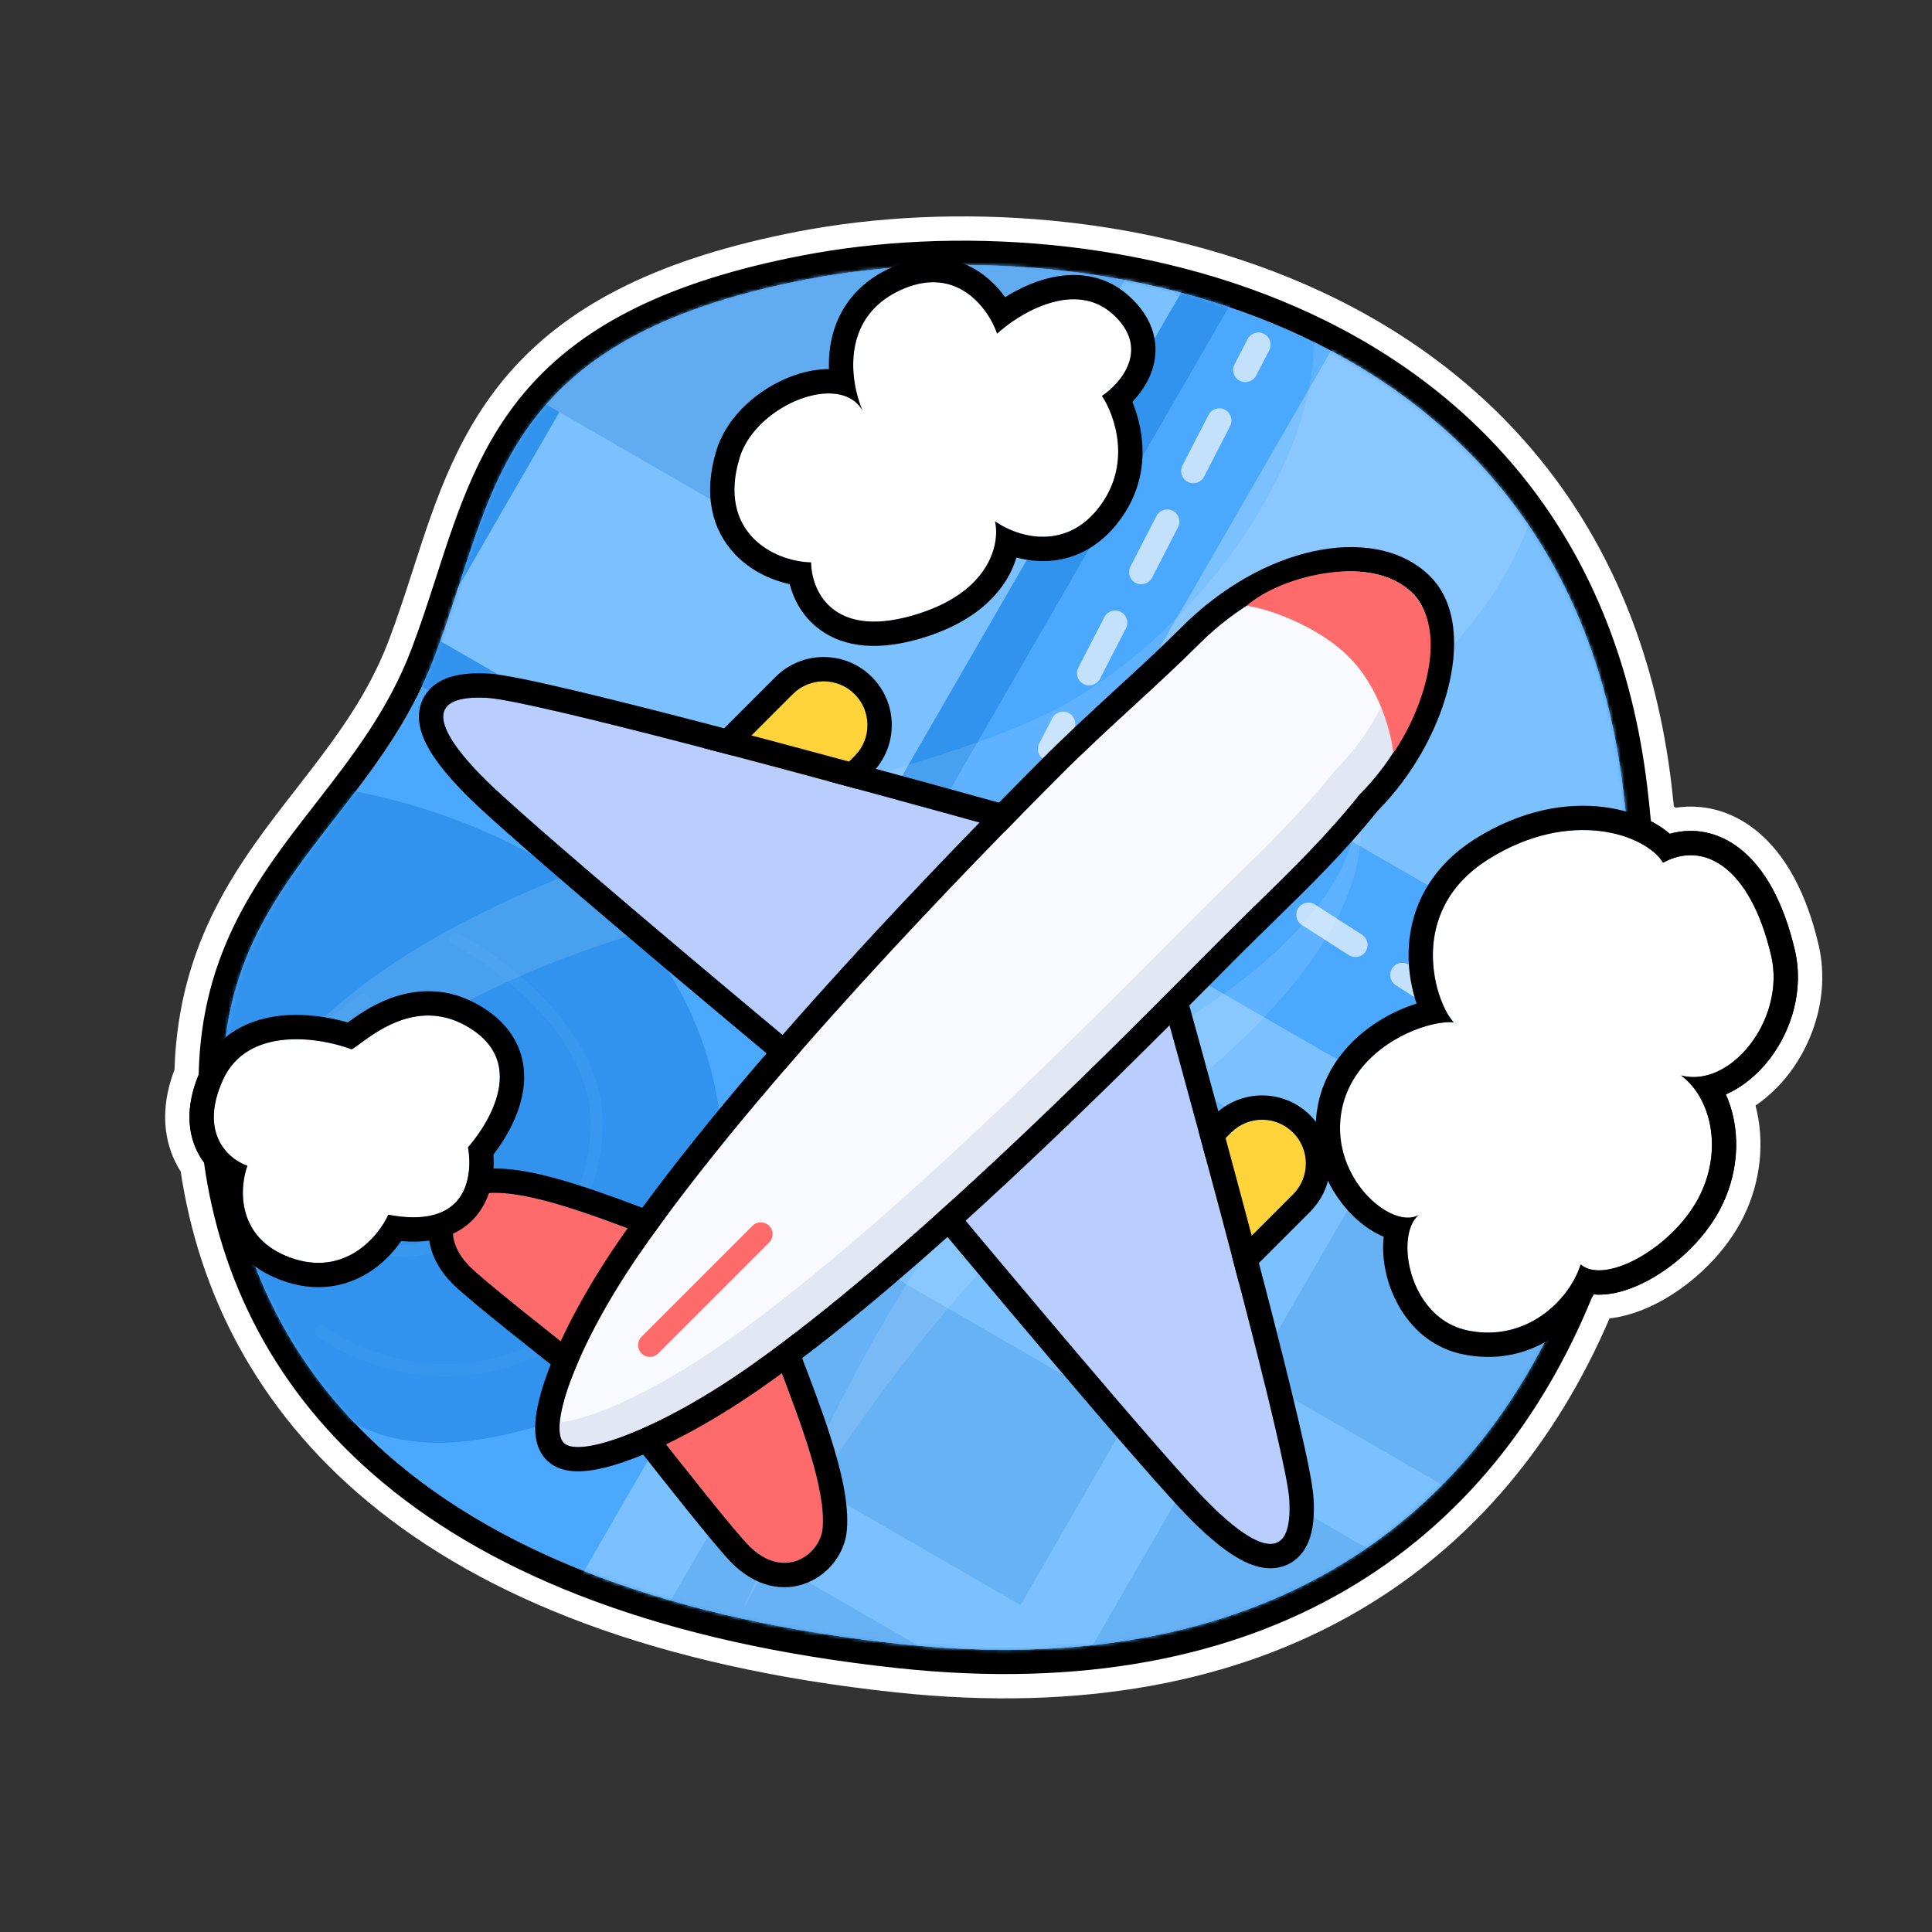 <svg width="512" height="512" viewBox="0 0 512 512" fill="none" xmlns="http://www.w3.org/2000/svg">
<rect x="0" y="0" width="512" height="512" fill="#333333" stroke="none"/>
<g clip-path="url(#clip0_39_3311)">
<path fill-rule="evenodd" clip-rule="evenodd" d="M59.071 286.19L59.076 286.18C59.36 254.663 73.759 236.146 88.735 216.886C98.569 204.239 108.652 191.272 115.151 174.094C117.608 167.597 119.689 161.165 121.726 154.872L121.726 154.872C133.354 118.934 143.526 87.498 214.114 73.976C289.985 59.443 415.339 83.665 430.183 209.621C430.67 213.753 431.083 217.875 431.42 221.982C435.974 223.649 439.259 226.141 440.728 228.63C451.484 222.722 463.845 229.694 469.372 253.232C471.868 263.866 466.928 275.148 459.624 281.126C455.379 284.6 450.336 286.283 445.49 285.007C449.298 287.799 452.061 292.476 453.159 297.993C454.294 303.697 453.65 310.3 450.543 316.648C445.132 327.709 432.15 336.564 423.879 336.651C421.887 336.672 420.168 336.184 418.894 335.097C418.314 336.956 417.392 338.906 416.16 340.81C415.315 342.895 414.437 344.956 413.525 346.993C386.711 406.858 330.55 445.452 238.855 435.694C114.552 422.466 67.759 365.362 60.2 305.404C56.875 301.832 54.773 295.647 59.071 286.19ZM47.891 310.473C45.963 307.457 44.528 303.832 43.993 299.63C43.331 294.422 44.134 288.993 46.242 283.48C47.322 249.142 63.596 228.218 78.113 209.552L78.562 208.976C88.498 196.198 97.379 184.65 103.097 169.534C105.427 163.377 107.415 157.24 109.465 150.905L109.465 150.905C109.572 150.575 109.678 150.245 109.785 149.915C115.383 132.604 121.578 113.447 136.293 97.329C151.605 80.559 174.727 68.4 211.689 61.32C251.78 53.64 304.926 56.106 350.498 77.444C396.757 99.105 434.981 140.228 442.981 208.112C443.203 209.99 443.409 211.866 443.601 213.74C443.759 213.844 443.916 213.95 444.072 214.056C451.176 212.979 458.495 214.767 464.873 219.679C473.316 226.179 478.82 237.095 481.917 250.287C484.927 263.103 480.811 275.799 474.079 284.572C471.766 287.586 468.763 290.568 465.228 292.982C467.681 302.267 466.738 312.873 462.119 322.312C457.435 331.884 449.145 339.656 441.089 344.291C437.021 346.631 432.331 348.571 427.495 349.264C427.188 349.309 426.871 349.349 426.547 349.383C412.712 381.642 390.851 408.903 359.927 426.931C327.832 445.642 287.05 453.782 237.491 448.508C173.669 441.716 128.218 423.507 97.511 397.983C67.685 373.192 52.639 342.208 47.891 310.473Z" fill="white"/>
<path fill-rule="evenodd" clip-rule="evenodd" d="M59.071 286.191L59.075 286.181C59.359 254.664 73.758 236.146 88.734 216.887C98.569 204.24 108.652 191.273 115.15 174.095C117.608 167.597 119.689 161.166 121.725 154.873L121.726 154.872C133.354 118.935 143.526 87.499 214.113 73.977C289.985 59.443 415.338 83.666 430.183 209.621C430.67 213.754 431.082 217.876 431.419 221.983C435.974 223.65 439.258 226.141 440.727 228.63C451.484 222.723 463.845 229.695 469.371 253.233C472.467 266.418 464.128 280.6 454.027 284.432C451.248 285.486 448.335 285.757 445.49 285.007C447.754 286.667 449.648 288.994 451.043 291.766C454.42 298.48 454.868 307.811 450.543 316.649C445.131 327.709 432.15 336.564 423.878 336.651C421.887 336.672 420.168 336.185 418.894 335.097C418.314 336.956 417.392 338.907 416.159 340.811C416.132 340.878 416.105 340.944 416.078 341.011C390.371 404.264 333.569 445.774 238.854 435.694C114.552 422.466 67.759 365.363 60.2 305.405C56.875 301.832 54.772 295.647 59.071 286.191ZM54.054 308.072C52.242 305.615 50.857 302.528 50.385 298.818C49.844 294.566 50.548 289.876 52.652 284.797C53.346 251.898 68.694 232.162 83.406 213.243L83.648 212.932C93.533 200.219 103.015 187.962 109.124 171.815C111.517 165.488 113.552 159.203 115.595 152.889L115.595 152.889L115.595 152.888L115.773 152.339C121.465 134.745 127.286 116.751 141.051 101.674C155.117 86.268 176.773 74.569 212.901 67.649C251.915 60.175 303.641 62.619 347.766 83.28C392.234 104.102 428.871 143.436 436.582 208.867C436.927 211.793 437.235 214.715 437.506 217.631C439.34 218.582 441.04 219.699 442.519 220.969C448.725 219.231 455.247 220.4 460.942 224.784C467.726 230.008 472.714 239.28 475.644 251.76C478.136 262.372 474.74 273.125 468.967 280.65C465.997 284.52 461.986 288.001 457.367 290.03C461.183 298.558 461.186 309.558 456.331 319.481C452.31 327.698 445.03 334.59 437.875 338.706C434.278 340.776 430.372 342.343 426.579 342.887C425.252 343.077 423.816 343.156 422.354 343.036C422.21 343.283 422.062 343.528 421.911 343.771C408.613 376.318 387.201 403.573 356.682 421.365C326.001 439.251 286.656 447.261 238.172 442.101C175.186 435.399 131.073 417.502 101.629 393.028C72.668 368.956 58.344 338.881 54.054 308.072Z" fill="black"/>
<path d="M214.115 73.978C131.166 89.868 131.646 130.496 115.152 174.096C98.658 217.696 59.072 234.167 59.072 287.133C59.072 353.34 101.957 421.127 238.856 435.695C390.599 451.843 445.029 335.577 430.184 209.622C415.34 83.667 289.987 59.444 214.115 73.978Z" fill="#4AA8FF"/>
<mask id="mask0_39_3311" style="mask-type:alpha" maskUnits="userSpaceOnUse" x="59" y="70" width="374" height="368">
<path d="M214.115 73.978C131.166 89.868 131.645 130.496 115.152 174.096C98.658 217.696 59.072 234.167 59.072 287.133C59.072 353.34 101.957 421.127 238.856 435.696C390.599 451.844 445.029 335.578 430.184 209.622C415.34 83.667 289.987 59.444 214.115 73.978Z" fill="#4AA8FF"/>
</mask>
<g mask="url(#mask0_39_3311)">
<path d="M200.395 -6.89L332.579 69.426L228.659 249.422L96.475 173.105L200.395 -6.89Z" fill="#7BC0FF"/>
<path fill-rule="evenodd" clip-rule="evenodd" d="M314.976 74.143L205.112 10.713L114.078 168.388L223.942 231.818L314.976 74.143ZM200.395 -6.89L96.475 173.105L228.659 249.422L332.579 69.426L200.395 -6.89Z" fill="#3193ED"/>
<path d="M200.395 -6.89L308.799 55.697L245.488 165.356L137.083 102.769L200.395 -6.89Z" fill="#61ACF1"/>
<path d="M356.266 86.853L544.699 195.645L486.243 296.892L297.811 188.1L356.266 86.853Z" fill="#7BC0FF"/>
<path d="M263.394 228.229L446.202 333.774L332.539 530.644L149.731 425.1L263.394 228.229Z" fill="#7BC0FF"/>
<path d="M270.174 261.834L341.905 303.248L312.663 353.896L240.932 312.482L270.174 261.834Z" fill="#67B1F5"/>
<path d="M270.174 261.834L341.905 303.248L312.663 353.896L240.932 312.482L270.174 261.834Z" fill="#67B1F5"/>
<path d="M361.105 313.796L432.835 355.21L403.594 405.858L331.863 364.444L361.105 313.796Z" fill="#67B1F5"/>
<path d="M227.955 333.28L299.686 374.694L270.445 425.342L198.714 383.928L227.955 333.28Z" fill="#67B1F5"/>
<path d="M188.984 404.727L260.715 446.14L231.473 496.788L159.742 455.375L188.984 404.727Z" fill="#67B1F5"/>
<path d="M318.886 385.239L390.617 426.653L361.375 477.301L289.644 435.887L318.886 385.239Z" fill="#67B1F5"/>
<path d="M156.013 235.605C115.212 207.549 72.229 205.357 55.837 207.768C45.902 207.656 30.861 226.347 50.181 302C74.331 396.566 114.851 388.086 157.213 373.169C199.574 358.253 207.013 270.675 156.013 235.605Z" fill="#3193ED"/>
<path d="M284.809 185.186C330.275 157.582 357.879 102.375 344.888 76.394L408.215 92.632C418.499 129.979 399.122 210.192 239.344 232.275C79.567 254.358 52.612 324.829 59.107 357.305C48.823 369.212 34.426 376.14 59.107 308.592C89.959 224.156 236.689 214.402 284.809 185.186Z" fill="white" fill-opacity="0.12"/>
<path d="M196.842 426.515C189.709 442.361 183.368 456.318 177.608 466.43C180.616 458.406 187.187 444.033 196.842 426.515C219.87 375.354 251.151 304.493 297.766 279.698C356.192 248.62 362.77 220.02 358.485 208.13C358.281 207.609 358.066 207.109 357.845 206.628C358.078 207.094 358.292 207.595 358.485 208.13C364.268 222.856 362.233 253.571 302.637 297.559C255.501 332.35 218.449 387.309 196.842 426.515Z" fill="white" fill-opacity="0.12"/>
</g>
<path d="M210.085 183.954C214.615 179.424 221.96 179.424 226.49 183.954C231.02 188.484 231.02 195.829 226.49 200.358L199.149 227.699C194.619 232.229 187.275 232.229 182.745 227.699C178.215 223.169 178.215 215.825 182.745 211.295L210.085 183.954Z" fill="#FFD43B"/>
<path fill-rule="evenodd" clip-rule="evenodd" d="M231.046 204.916L203.705 232.256C196.659 239.302 185.235 239.302 178.189 232.256C171.143 225.21 171.143 213.786 178.189 206.74L205.529 179.399C212.576 172.353 224 172.353 231.046 179.399C238.092 186.445 238.092 197.869 231.046 204.916ZM226.49 183.955C221.96 179.425 214.615 179.425 210.085 183.955L182.745 211.296C178.215 215.826 178.215 223.17 182.745 227.7C187.275 232.23 194.619 232.23 199.149 227.7L226.49 200.359C231.02 195.829 231.02 188.485 226.49 183.955Z" fill="black"/>
<path d="M129.201 184.95C141.062 185.643 219.553 206.84 264.056 219.214C268.07 220.33 269.915 224.949 267.793 228.534L233.503 286.497C231.519 289.851 227.007 290.638 224.009 288.147C193.516 262.814 139.448 217.449 128.498 206.499C113.906 191.907 113.445 184.029 129.201 184.95Z" fill="#BACDFF"/>
<path fill-rule="evenodd" clip-rule="evenodd" d="M186.008 191.464C212.725 198.409 243.511 206.813 265.782 213.005C273.905 215.264 277.605 224.601 273.338 231.814L239.048 289.776L233.503 286.496L267.793 228.533C269.914 224.948 268.07 220.329 264.056 219.213C219.552 206.838 141.062 185.642 129.2 184.949C113.445 184.028 113.905 191.905 128.497 206.498C139.448 217.448 193.515 262.813 224.008 288.146C227.006 290.637 231.518 289.85 233.503 286.496L239.048 289.776C235.049 296.537 225.945 298.132 219.891 293.102C189.568 267.911 135.164 222.277 123.941 211.054C120.138 207.251 117.049 203.685 114.873 200.417C112.825 197.342 110.994 193.672 111.025 189.853C111.042 187.762 111.623 185.626 112.982 183.744C114.306 181.909 116.077 180.717 117.844 179.957C121.183 178.519 125.324 178.268 129.576 178.516C133.223 178.729 140.976 180.352 150.487 182.581C160.283 184.877 172.655 187.993 186.008 191.464Z" fill="black"/>
<path d="M342.668 316.54C347.198 312.01 347.198 304.666 342.668 300.136C338.138 295.606 330.794 295.606 326.264 300.136L298.923 327.476C294.393 332.006 294.393 339.351 298.923 343.881C303.453 348.411 310.798 348.411 315.328 343.881L342.668 316.54Z" fill="#FFD43B"/>
<path fill-rule="evenodd" clip-rule="evenodd" d="M321.71 295.58L294.369 322.92C287.323 329.966 287.323 341.391 294.369 348.437C301.416 355.483 312.84 355.483 319.886 348.437L347.227 321.096C354.273 314.05 354.273 302.626 347.227 295.58C340.18 288.533 328.756 288.533 321.71 295.58ZM342.67 300.136C347.2 304.666 347.2 312.01 342.67 316.54L315.33 343.881C310.8 348.411 303.455 348.411 298.925 343.881C294.396 339.351 294.396 332.006 298.925 327.476L326.266 300.136C330.796 295.606 338.14 295.606 342.67 300.136Z" fill="black"/>
<path d="M341.676 397.424C340.982 385.563 319.786 307.073 307.411 262.569C306.295 258.555 301.676 256.711 298.091 258.832L240.129 293.122C236.774 295.106 235.987 299.619 238.478 302.617C263.811 333.11 309.176 387.177 320.127 398.128C334.719 412.72 342.597 413.18 341.676 397.424Z" fill="#BACDFF"/>
<path fill-rule="evenodd" clip-rule="evenodd" d="M335.161 340.617C328.216 313.901 319.813 283.114 313.62 260.843C311.361 252.72 302.024 249.02 294.811 253.287L236.849 287.577L240.13 293.122L298.092 258.832C301.678 256.711 306.296 258.556 307.412 262.569C319.787 307.073 340.984 385.564 341.677 397.425C342.598 413.181 334.72 412.72 320.128 398.128C309.177 387.178 263.813 333.11 238.479 302.617C235.989 299.619 236.775 295.107 240.13 293.122L236.849 287.577C230.088 291.577 228.493 300.68 233.523 306.735C258.715 337.057 304.349 391.461 315.572 402.684C319.375 406.487 322.941 409.576 326.209 411.753C329.283 413.801 332.953 415.632 336.773 415.6C338.863 415.583 340.999 415.002 342.882 413.644C344.716 412.319 345.908 410.548 346.669 408.781C348.106 405.442 348.358 401.301 348.109 397.049C347.896 393.402 346.273 385.65 344.044 376.138C341.749 366.342 338.633 353.971 335.161 340.617Z" fill="black"/>
<path fill-rule="evenodd" clip-rule="evenodd" d="M119.347 248.099C119.759 247.31 120.732 247.004 121.52 247.416C127.884 250.736 137.376 257.176 145.301 265.776C153.211 274.36 159.733 285.289 159.733 297.557C159.733 321.673 143.035 338.778 134.659 344.362C133.919 344.856 132.919 344.656 132.425 343.916C131.932 343.175 132.132 342.175 132.872 341.682C140.734 336.441 156.511 320.205 156.511 297.557C156.511 286.442 150.583 276.262 142.932 267.959C135.296 259.673 126.116 253.447 120.03 250.272C119.241 249.861 118.936 248.888 119.347 248.099Z" fill="#7BC0FF" fill-opacity="0.09"/>
<path fill-rule="evenodd" clip-rule="evenodd" d="M97.788 264.233C98.256 264.99 98.023 265.983 97.266 266.451C91.767 269.855 84.471 276.383 80.458 284.812C76.494 293.138 75.698 303.354 83.145 314.524C90.707 325.867 98.93 329.584 105.986 329.884C113.146 330.187 119.418 326.985 122.974 323.937C123.65 323.358 124.666 323.437 125.245 324.112C125.824 324.787 125.746 325.804 125.071 326.383C121.049 329.83 114.007 333.448 105.849 333.102C97.588 332.752 88.491 328.351 80.464 316.311C72.323 304.099 73.151 292.665 77.549 283.427C81.898 274.293 89.704 267.344 95.571 263.712C96.327 263.243 97.32 263.477 97.788 264.233Z" fill="#7BC0FF" fill-opacity="0.09"/>
<path fill-rule="evenodd" clip-rule="evenodd" d="M115.818 280.889C113.556 282.032 111.72 284.003 110.748 285.46C110.255 286.2 109.255 286.4 108.515 285.907C107.774 285.413 107.574 284.413 108.068 283.673C109.261 281.883 111.484 279.469 114.365 278.014C117.316 276.523 121.029 276.021 124.851 278.314C128.664 280.602 130.309 284.522 130.89 288.213C131.472 291.905 131.038 295.618 130.456 297.948C130.24 298.811 129.366 299.335 128.502 299.12C127.639 298.904 127.115 298.029 127.33 297.166C127.83 295.166 128.209 291.896 127.708 288.714C127.207 285.531 125.874 282.685 123.193 281.076C120.52 279.473 118.009 279.782 115.818 280.889Z" fill="#7BC0FF" fill-opacity="0.09"/>
<path fill-rule="evenodd" clip-rule="evenodd" d="M170.067 330.151C170.897 330.471 171.312 331.403 170.992 332.233C168.125 339.688 156.834 355.777 134.221 362.428C111.506 369.109 91.387 359.668 84.071 354.04C83.366 353.498 83.234 352.487 83.777 351.781C84.319 351.076 85.331 350.944 86.036 351.487C92.792 356.684 111.86 365.646 133.312 359.337C154.865 352.998 165.44 337.694 167.985 331.076C168.305 330.246 169.237 329.832 170.067 330.151Z" fill="#7BC0FF" fill-opacity="0.08"/>
<path fill-rule="evenodd" clip-rule="evenodd" d="M334.962 88.477C336.544 89.292 337.166 91.234 336.351 92.816L332.9 99.514C332.086 101.096 330.143 101.718 328.561 100.903C326.979 100.088 326.358 98.145 327.172 96.563L330.623 89.865C331.438 88.284 333.381 87.662 334.962 88.477ZM324.611 108.571C326.193 109.386 326.814 111.328 325.999 112.91L319.098 126.306C318.284 127.888 316.341 128.51 314.759 127.695C313.177 126.88 312.556 124.937 313.37 123.355L320.271 109.959C321.086 108.378 323.029 107.756 324.611 108.571ZM310.809 135.363C312.391 136.178 313.012 138.12 312.197 139.702L305.296 153.098C304.482 154.68 302.539 155.302 300.957 154.487C299.375 153.672 298.754 151.729 299.569 150.147L306.469 136.751C307.284 135.17 309.227 134.548 310.809 135.363ZM297.007 162.155C298.589 162.97 299.21 164.912 298.396 166.494L291.495 179.89C290.68 181.472 288.737 182.094 287.155 181.279C285.573 180.464 284.952 178.521 285.767 176.939L292.668 163.543C293.482 161.962 295.425 161.34 297.007 162.155ZM283.205 188.947C284.787 189.762 285.408 191.704 284.594 193.286L282.485 197.379L286.243 199.789C287.74 200.749 288.176 202.742 287.215 204.24C286.255 205.737 284.262 206.173 282.764 205.212L276.54 201.221C275.141 200.324 274.654 198.51 275.415 197.033L278.866 190.335C279.68 188.754 281.623 188.132 283.205 188.947ZM294.24 208.745C295.201 207.247 297.194 206.812 298.691 207.772L311.14 215.756C312.638 216.716 313.074 218.709 312.113 220.207C311.153 221.704 309.16 222.14 307.662 221.179L295.213 213.196C293.715 212.235 293.28 210.243 294.24 208.745ZM319.138 224.712C320.099 223.214 322.091 222.778 323.589 223.739L336.038 231.722C337.536 232.683 337.971 234.676 337.011 236.174C336.05 237.671 334.057 238.107 332.56 237.146L320.111 229.163C318.613 228.202 318.177 226.209 319.138 224.712ZM344.036 240.679C344.996 239.181 346.989 238.745 348.487 239.706L360.936 247.689C362.433 248.65 362.869 250.643 361.908 252.141C360.948 253.638 358.955 254.074 357.457 253.113L345.008 245.13C343.511 244.169 343.075 242.176 344.036 240.679ZM368.933 256.646C369.894 255.148 371.887 254.712 373.384 255.673L385.833 263.656C387.331 264.617 387.766 266.61 386.806 268.107C385.845 269.605 383.853 270.041 382.355 269.08L369.906 261.097C368.408 260.136 367.973 258.143 368.933 256.646ZM393.831 272.613C394.791 271.115 396.784 270.679 398.282 271.64L410.731 279.623C412.228 280.584 412.664 282.577 411.703 284.074C410.743 285.572 408.75 286.008 407.252 285.047L394.804 277.064C393.306 276.103 392.87 274.11 393.831 272.613ZM418.728 288.58C419.689 287.082 421.682 286.646 423.18 287.607L429.404 291.599L425.926 297.022L419.701 293.031C418.203 292.07 417.768 290.077 418.728 288.58Z" fill="#FAFAFA" fill-opacity="0.69"/>
<path d="M129.146 316.198C140.657 315.148 160.934 323.485 178.316 330.053C182.2 331.52 183.734 336.246 181.398 339.679L166.783 361.154C164.726 364.176 160.553 364.841 157.672 362.591C145.807 353.322 128.248 339.407 124.536 335.695C115.084 326.243 122.349 316.819 129.146 316.198Z" fill="#FF6B6B"/>
<path fill-rule="evenodd" clip-rule="evenodd" d="M175.453 322.071C177.2 322.737 178.918 323.393 180.592 324.026C188.309 326.941 191.446 336.367 186.724 343.305L172.109 364.78C167.97 370.861 159.539 372.227 153.705 367.669C147.759 363.025 140.376 357.207 134.005 352.079C127.792 347.077 122.141 342.413 119.979 340.252C113.726 333.999 112.158 326.589 114.786 320.188C117.152 314.427 122.69 310.318 128.56 309.782C135.748 309.126 144.818 311.361 153.489 314.132C160.638 316.416 168.288 319.336 175.453 322.071ZM173.074 328.06C157 321.925 139.515 315.253 129.145 316.199C122.348 316.82 115.083 326.243 124.535 335.696C128.247 339.407 145.806 353.322 157.671 362.592C160.552 364.842 164.725 364.176 166.782 361.155L181.397 339.68C183.733 336.247 182.199 331.521 178.315 330.053C176.593 329.403 174.842 328.734 173.074 328.06Z" fill="black"/>
<path d="M218 405.055C219.05 393.545 210.713 373.268 204.146 355.885C202.678 352.001 197.952 350.467 194.519 352.803L173.044 367.419C170.023 369.475 169.357 373.649 171.607 376.529C180.877 388.394 194.791 405.953 198.503 409.665C207.955 419.117 217.379 411.852 218 405.055Z" fill="#FF6B6B"/>
<path fill-rule="evenodd" clip-rule="evenodd" d="M212.128 358.745C211.461 356.999 210.805 355.281 210.172 353.606C207.257 345.889 197.831 342.753 190.893 347.475L169.418 362.09C163.337 366.228 161.971 374.659 166.529 380.494C171.174 386.439 176.991 393.822 182.12 400.193C187.121 406.406 191.785 412.058 193.946 414.219C200.2 420.472 207.609 422.04 214.01 419.412C219.771 417.046 223.88 411.508 224.416 405.639C225.072 398.45 222.838 389.381 220.067 380.709C217.782 373.561 214.862 365.911 212.128 358.745ZM206.138 361.124C212.273 377.198 218.946 394.683 217.999 405.053C217.379 411.85 207.955 419.115 198.503 409.663C194.791 405.951 180.876 388.392 171.607 376.527C169.356 373.647 170.022 369.473 173.043 367.417L194.518 352.801C197.951 350.465 202.677 351.999 204.145 355.883C204.796 357.606 205.464 359.357 206.138 361.124Z" fill="black"/>
<path d="M169.398 332.348C200.362 287.374 257.983 228.466 280.993 205.455C293.943 192.506 306.321 182.125 317.689 170.757C337.582 150.864 363.349 146.2 374.466 157.318C384.16 167.012 377.369 193.493 360.317 210.544C348.95 224.754 336.858 235.612 324.004 248.466C302.525 269.945 244.127 330.072 198.957 361.908C174.995 378.797 153.545 386.515 149.407 382.376C145.229 378.198 152.723 356.568 169.398 332.348Z" fill="#F9FAFF"/>
<path fill-rule="evenodd" clip-rule="evenodd" d="M148.34 376.945C148.104 379.551 148.449 381.421 149.405 382.377C153.543 386.515 174.992 378.798 198.955 361.909C240.024 332.963 292.029 280.63 317.277 255.222C319.798 252.685 322.052 250.417 324.002 248.467C327.029 245.439 330.015 242.522 332.958 239.646C342.511 230.312 351.625 221.408 360.315 210.545C377.366 193.493 384.158 167.012 374.464 157.319C373.288 156.143 371.949 155.144 370.47 154.321C376.229 165.851 369.191 188.782 353.871 204.102C345.181 214.964 336.068 223.869 326.515 233.203C323.571 236.079 320.586 238.996 317.559 242.023C315.609 243.973 313.354 246.242 310.833 248.779C285.585 274.187 233.581 326.52 192.512 355.466C174.029 368.492 157.042 376.062 148.34 376.945Z" fill="#E2E7F3"/>
<path fill-rule="evenodd" clip-rule="evenodd" d="M317.689 170.758C312.19 176.257 306.454 181.525 300.532 186.965C294.212 192.77 287.679 198.771 280.993 205.456C257.983 228.467 200.362 287.375 169.398 332.349C152.723 356.569 145.229 378.199 149.407 382.377C153.545 386.515 174.995 378.798 198.957 361.909C240.026 332.963 292.031 280.63 317.279 255.222C319.8 252.685 322.054 250.417 324.004 248.467C327.032 245.439 330.017 242.523 332.96 239.647C342.514 230.312 351.627 221.408 360.317 210.545C377.369 193.494 384.16 167.013 374.466 157.319C363.349 146.201 337.582 150.865 317.689 170.758ZM365.129 214.844C374.331 205.545 380.774 193.769 383.653 182.81C386.418 172.284 386.413 160.153 379.022 152.763C371.299 145.04 359.444 143.603 347.988 146.116C336.33 148.673 323.845 155.489 313.132 166.202L313.132 166.202C307.732 171.603 302.087 176.788 296.133 182.257L295.575 182.769C289.446 188.399 283.021 194.317 276.437 200.9C253.487 223.85 195.442 283.159 164.09 328.695C155.528 341.132 149.22 353.045 145.566 362.571C143.752 367.302 142.495 371.693 142.03 375.402C141.798 377.251 141.729 379.181 142.017 381.017C142.296 382.803 143.008 385.09 144.851 386.934C146.708 388.791 149.013 389.489 150.8 389.753C152.637 390.024 154.561 389.935 156.398 389.684C160.082 389.181 164.438 387.878 169.126 386.017C178.567 382.269 190.365 375.848 202.669 367.176C244.249 337.87 296.687 285.091 321.859 259.755C324.379 257.219 326.625 254.958 328.56 253.023C331.473 250.111 334.385 247.266 337.286 244.432C346.821 235.117 356.233 225.922 365.129 214.844Z" fill="black"/>
<path d="M357.426 174.042C349.129 165.745 335.371 161.048 330.319 160.569C339.994 152.115 364.058 146.749 374.24 157.146C384.459 167.581 376.726 188.848 369.234 199.57C368.755 194.518 365.723 182.339 357.426 174.042Z" fill="#FF6B6B"/>
<path d="M203.834 329.279C205.055 328.057 205.055 326.077 203.834 324.855C202.612 323.633 200.631 323.633 199.41 324.855L170.014 354.25C168.793 355.472 168.793 357.453 170.014 358.674C171.236 359.896 173.217 359.896 174.438 358.674L203.834 329.279Z" fill="#FF6B6B"/>
<path d="M237.979 77.193C222.722 84.689 225.361 101.398 228.588 108.816C222.597 98.347 200.274 107.372 196.016 121.279C190.054 140.749 204.626 148.777 214.957 149.041C214.996 156.224 220.34 169.121 241.408 163.241C262.477 157.36 265.043 144.054 263.692 138.136C268.877 141.86 281.573 146.432 290.874 134.933C300.175 123.434 295.521 110.142 292.031 104.934C297.178 101.474 304.953 92.289 294.882 83.23C284.811 74.17 270.264 82.907 264.249 88.408C261.849 81.546 253.236 69.697 237.979 77.193Z" fill="white"/>
<path fill-rule="evenodd" clip-rule="evenodd" d="M219.969 92.142C221.063 84.307 225.313 76.235 235.136 71.409C244.737 66.692 253.145 67.848 259.488 72.041C262.332 73.922 264.612 76.31 266.378 78.764C269.247 76.965 272.58 75.299 276.146 74.201C283.052 72.074 291.867 71.852 299.189 78.439C302.423 81.348 304.617 84.631 305.616 88.235C306.622 91.86 306.277 95.306 305.254 98.278C304.128 101.552 302.166 104.326 300.085 106.505C303.39 114.502 305.276 127.372 295.882 138.985C289.869 146.419 282.375 148.918 275.517 148.682C273.364 148.608 271.303 148.27 269.385 147.761C268.733 149.884 267.751 152.061 266.366 154.202C262.231 160.593 254.849 166.178 243.139 169.447C231.293 172.753 222.238 171.161 216.116 165.944C212.341 162.727 210.273 158.619 209.28 154.805C204.147 153.687 198.77 151.143 194.672 146.766C188.688 140.375 186.296 131.011 189.853 119.392C192.728 110.004 201.225 103.068 209.302 99.906C212.575 98.625 216.153 97.807 219.679 97.819C219.619 95.971 219.7 94.064 219.969 92.142ZM226.192 98.929C226.49 102.803 227.505 106.331 228.586 108.815C226.908 105.882 223.947 104.479 220.46 104.286C211.504 103.788 199.079 111.269 196.014 121.279C190.053 140.748 204.624 148.777 214.956 149.041C214.994 156.224 220.339 169.121 241.407 163.24C255.856 159.207 261.602 151.682 263.351 145.442C264.153 142.584 264.115 139.995 263.69 138.136C265.312 139.301 267.669 140.548 270.427 141.361C276.486 143.147 284.48 142.835 290.872 134.933C300.174 123.434 295.519 110.142 292.03 104.934C297.176 101.474 304.951 92.289 294.88 83.23C287.119 76.248 276.699 79.836 269.575 84.366C267.455 85.714 265.627 87.146 264.247 88.408C263.631 86.646 262.605 84.555 261.163 82.547C256.986 76.736 249.317 71.621 237.977 77.192C227.831 82.177 225.599 91.237 226.192 98.929Z" fill="black"/>
<path d="M450.544 316.647C456.655 304.159 453.236 290.685 445.49 285.005C458.674 288.479 473.32 270.044 469.372 253.231C463.846 229.693 451.484 222.721 440.728 228.629C436.393 221.282 416.238 213.91 394.297 227.808C372.441 241.652 380.336 265.676 385.26 270.939C377.714 270.22 358.08 277.749 355.415 295.107C352.749 312.465 368.991 326.056 376.042 321.946C369.56 327.032 373.162 349.301 388.911 352.573C404.66 355.844 416.014 344.335 418.894 335.096C425.459 340.7 443.829 330.371 450.544 316.647Z" fill="white"/>
<path fill-rule="evenodd" clip-rule="evenodd" d="M457.367 290.03C461.182 298.558 461.185 309.559 456.33 319.481C452.31 327.698 445.029 334.59 437.875 338.706C434.278 340.776 430.372 342.343 426.579 342.887C425.246 343.078 423.803 343.157 422.333 343.035C416.527 352.899 404.079 362.307 387.599 358.883L388.91 352.574C401.391 355.167 411.112 348.476 416.042 340.989C417.333 339.029 418.295 337.014 418.893 335.097C420.167 336.185 421.886 336.673 423.878 336.652C432.149 336.564 445.131 327.709 450.543 316.649C454.867 307.811 454.419 298.48 451.042 291.766C449.648 288.994 447.753 286.667 445.489 285.007C448.334 285.757 451.247 285.486 454.027 284.432C464.128 280.6 472.466 266.418 469.371 253.233C463.844 229.695 451.483 222.723 440.727 228.63C436.391 221.284 416.237 213.912 394.295 227.81C377.521 238.435 378.272 255.057 381.754 264.591C382.809 267.479 384.114 269.717 385.259 270.941C383.43 270.766 380.89 271.077 378.054 271.894C369.191 274.449 357.433 281.958 355.413 295.109C353.507 307.524 361.273 318.012 368.43 321.475C371.28 322.853 374.033 323.118 376.041 321.948C374.287 323.324 373.272 325.956 373.035 329.13C372.396 337.691 377.421 350.188 388.91 352.574L387.599 358.883C376.679 356.615 370.478 347.857 367.987 339.857C366.731 335.826 366.265 331.587 366.693 327.756C363.279 326.331 360.039 323.9 357.322 320.92C351.657 314.708 347.363 305.081 349.045 294.131C350.742 283.076 357.822 275.438 365.03 270.82C368.343 268.698 371.939 267.05 375.406 265.963C374.113 262.145 373.207 257.492 373.292 252.483C373.467 242.186 377.874 230.584 390.848 222.367C403.056 214.634 415.072 212.649 424.9 213.858C429.781 214.459 434.158 215.853 437.747 217.756C439.455 218.662 441.081 219.736 442.517 220.969C448.724 219.231 455.246 220.399 460.941 224.784C467.725 230.008 472.713 239.28 475.644 251.76C478.135 262.372 474.74 273.125 468.966 280.65C465.997 284.52 461.985 288.001 457.367 290.03Z" fill="black"/>
<path d="M59.07 286.19C65.565 271.901 84.509 274.823 93.169 278.071C95.876 276.988 109.824 262.126 125.644 273.2C141.882 284.566 124.021 304.051 124.021 304.051C124.021 304.051 128.892 326.784 102.912 321.912C100.205 327.866 91.221 338.474 76.932 333.278C62.643 328.082 63.4 314.876 65.565 308.922C60.694 307.298 52.575 300.479 59.07 286.19Z" fill="white"/>
<path fill-rule="evenodd" clip-rule="evenodd" d="M124.021 304.052C124.021 304.052 141.883 284.568 125.645 273.202C112.468 263.978 100.589 272.748 95.424 276.561C94.388 277.326 93.622 277.892 93.17 278.073C84.51 274.825 65.566 271.902 59.071 286.191C52.809 299.968 60.131 306.802 65.03 308.729C65.213 308.801 65.391 308.866 65.566 308.924C65.467 309.195 65.371 309.482 65.28 309.783C63.363 316.066 63.295 328.321 76.932 333.28C91.221 338.476 100.206 327.868 102.912 321.914C128.892 326.785 124.021 304.052 124.021 304.052ZM106.312 328.889C104.284 331.824 101.417 334.894 97.695 337.234C91.776 340.953 83.89 342.666 74.73 339.336C65.612 336.02 60.76 329.8 58.878 323.137C57.794 319.301 57.736 315.494 58.182 312.212C55.935 310.54 53.792 308.221 52.28 305.163C49.416 299.372 49.342 292.025 53.205 283.525C57.721 273.591 66.639 269.931 74.68 269.143C80.995 268.524 87.336 269.563 92.163 270.961C92.562 270.668 92.999 270.35 93.434 270.042C95.536 268.551 98.457 266.641 101.969 265.148C109.213 262.069 119.129 260.775 129.34 267.923C134.691 271.669 137.656 276.462 138.585 281.689C139.474 286.687 138.392 291.44 136.931 295.215C135.456 299.026 133.417 302.297 131.815 304.557C131.44 305.086 131.082 305.569 130.753 305.999C130.783 306.425 130.806 306.883 130.818 307.369C130.88 309.898 130.652 313.552 129.192 317.203C127.67 321.007 124.793 324.802 119.827 327.049C116.072 328.747 111.573 329.356 106.312 328.889Z" fill="black"/>
</g>
<defs>
<clipPath id="clip0_39_3311">
<rect width="512" height="512" fill="white"/>
</clipPath>
</defs>
</svg>
